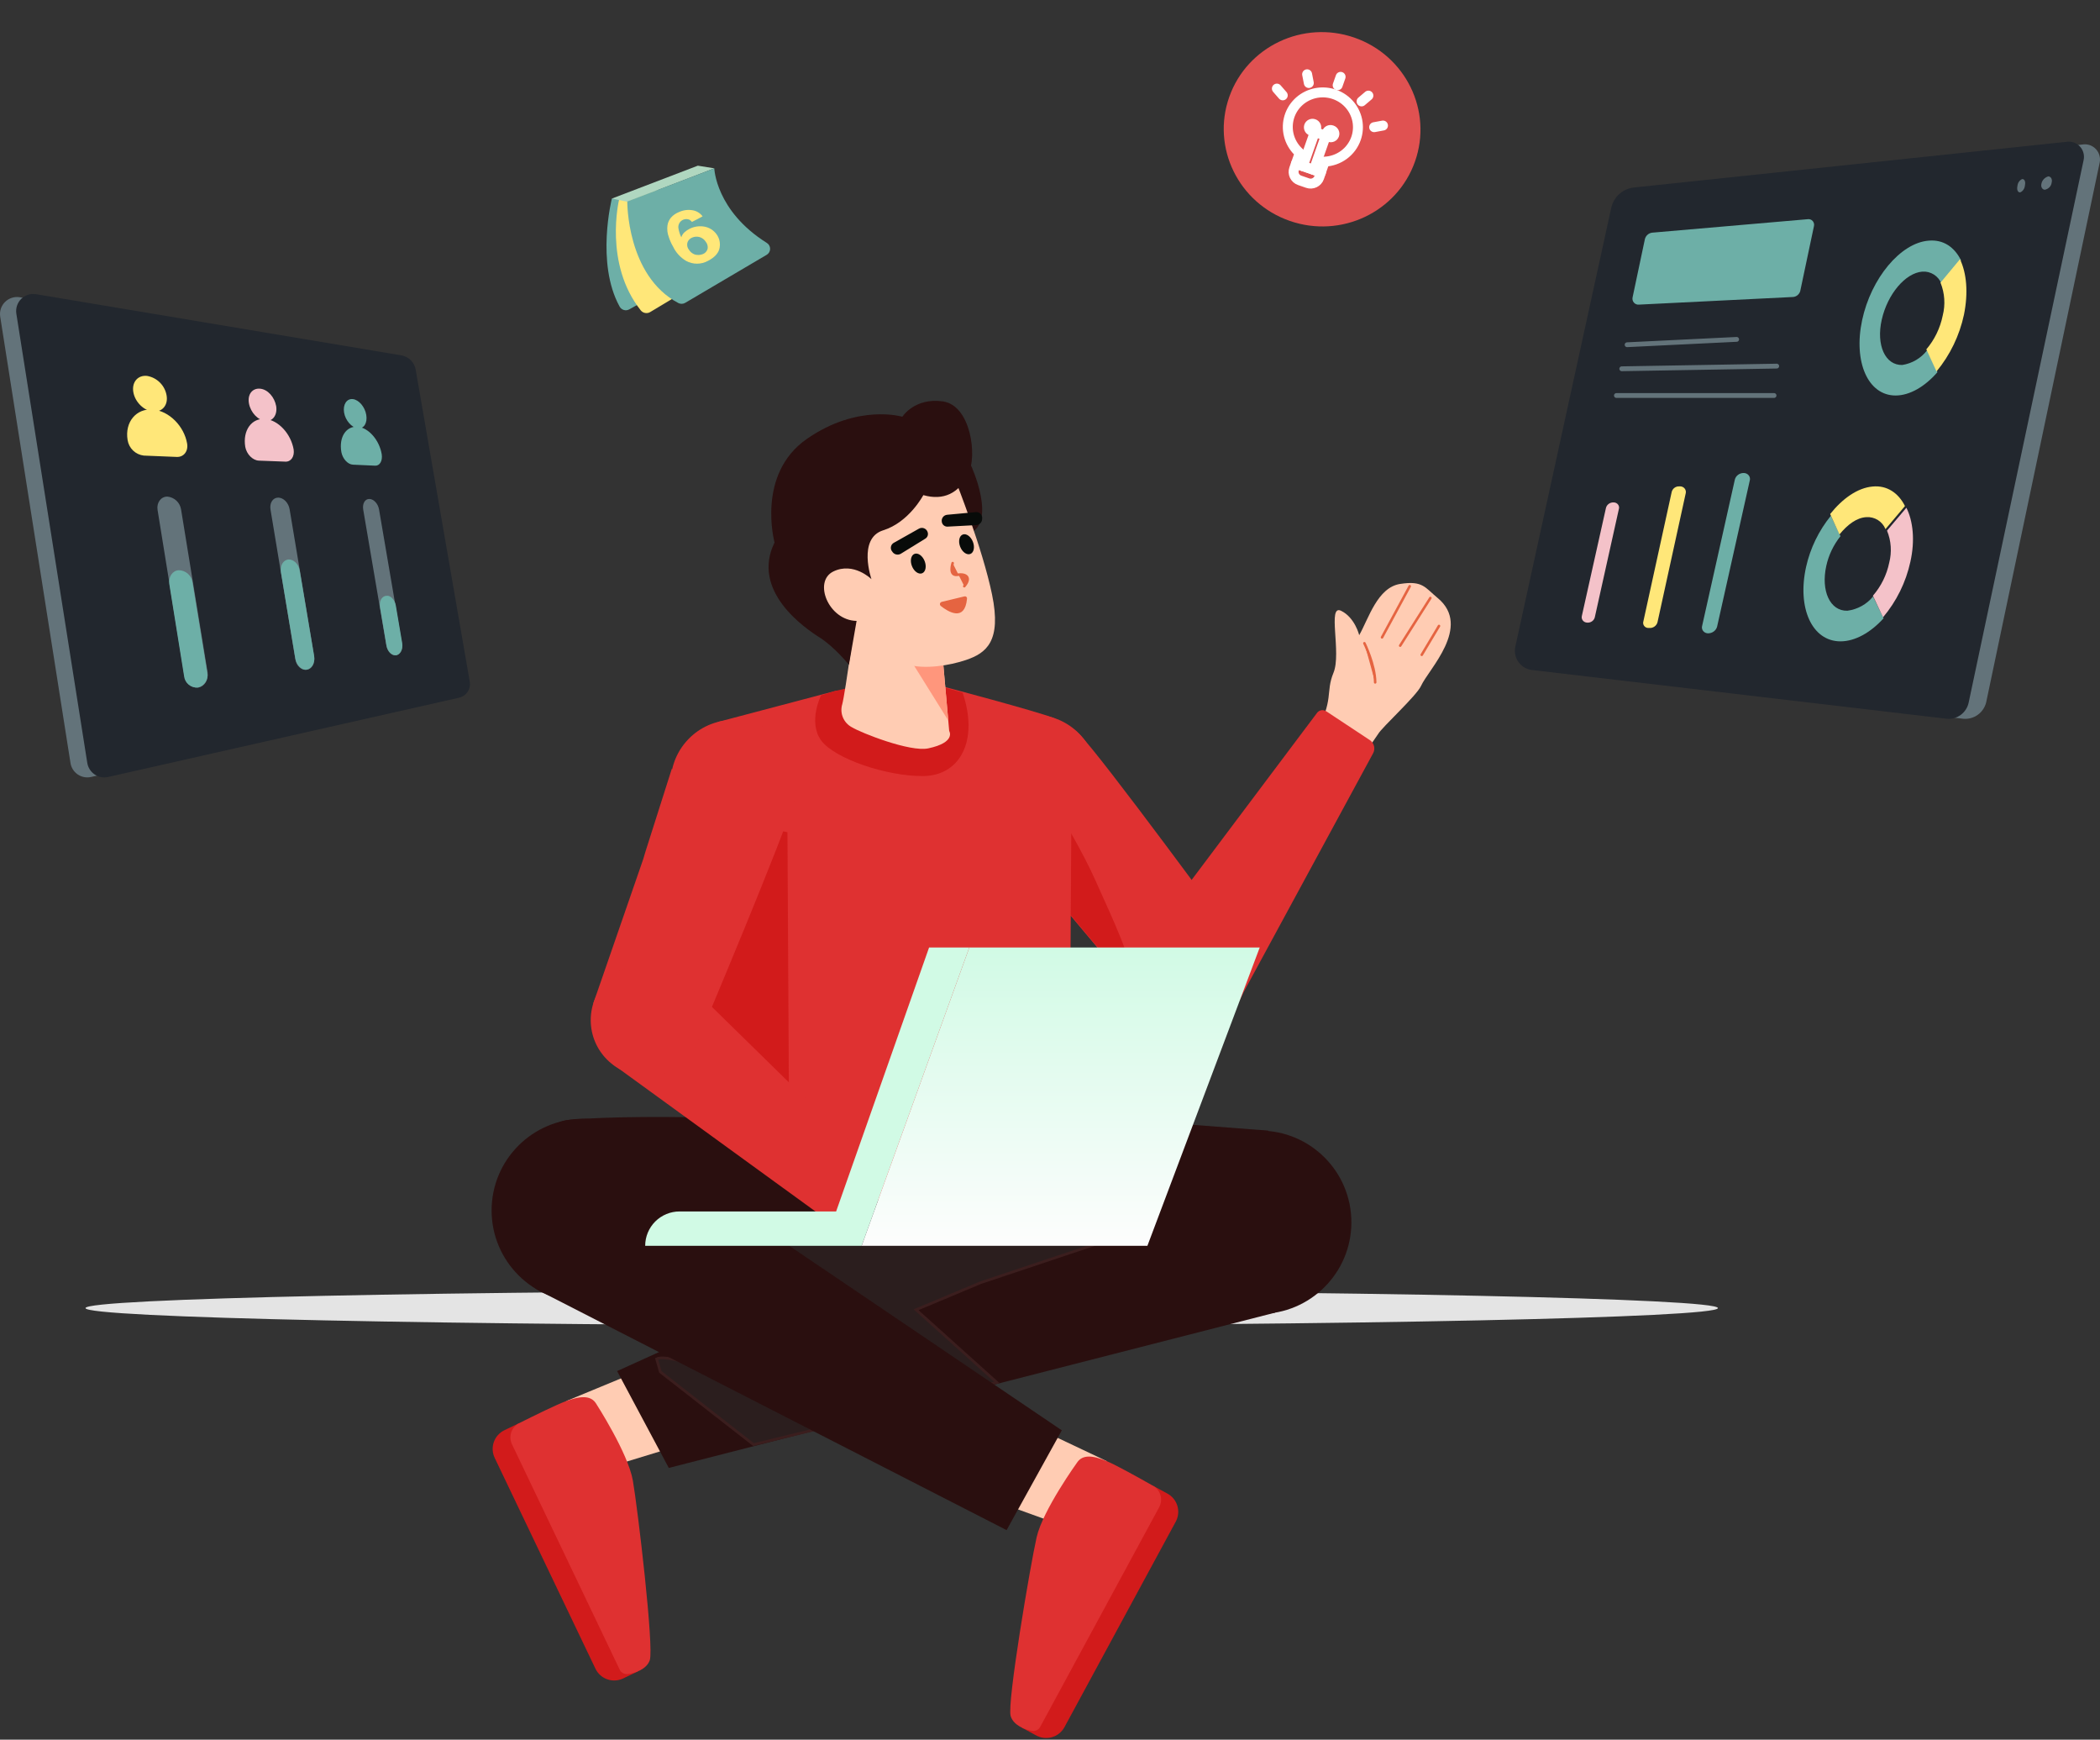 <svg width="786" height="651" viewBox="0 0 786 651" fill="none" xmlns="http://www.w3.org/2000/svg">
<rect x="0" y="0" width="786" height="651" fill="#333333" stroke="none"/>
<path d="M337.499 496C506.224 496 643 493.09 643 489.5C643 485.911 506.224 483 337.499 483C168.777 483 32 485.911 32 489.5C32 493.09 168.777 496 337.499 496Z" fill="#E4E4E4"/>
<path d="M194.32 532.555L238.73 625.459L233.223 628.092C231.363 628.981 229.228 629.095 227.286 628.409C225.344 627.723 223.753 626.293 222.865 624.435L185.153 545.545C184.266 543.687 184.151 541.552 184.837 539.609C185.523 537.666 186.953 536.076 188.812 535.188L194.32 532.555Z" fill="#D21B1B"/>
<path d="M242.672 511.577L212.022 524.247L229.217 548.563L256.388 540.272L242.672 511.577Z" fill="#FFCCB3"/>
<path d="M223.096 525.217C223.096 525.217 235.062 543.699 236.868 554.026C238.672 564.353 244.855 616.59 243.191 621.299C241.996 624.684 237.653 626.136 234.897 626.444C234.293 626.508 233.683 626.383 233.153 626.085C232.623 625.787 232.198 625.332 231.939 624.782L191.626 540.449C190.952 539.042 190.858 537.428 191.362 535.951C191.867 534.475 192.929 533.256 194.324 532.556C199.901 529.754 208.432 525.555 212.025 524.248C217.577 522.226 221.241 522.239 223.096 525.217Z" fill="#DF3131"/>
<path d="M440.061 569.429L398.412 646.313C397.431 648.124 395.77 649.471 393.796 650.058C391.821 650.645 389.694 650.423 387.883 649.442L382.514 646.534L431.563 555.992L436.931 558.901C438.743 559.882 440.09 561.542 440.677 563.516C441.264 565.491 441.043 567.618 440.061 569.429Z" fill="#D21B1B"/>
<path d="M384.336 532.597L414.306 546.8L395.904 570.215L369.186 560.562L384.336 532.597Z" fill="#FFCCB3"/>
<path d="M403.198 547.21C403.198 547.21 390.314 565.063 387.989 575.286C385.665 585.508 376.852 637.366 378.274 642.154C379.297 645.594 383.561 647.264 386.298 647.71C386.898 647.805 387.513 647.711 388.057 647.44C388.602 647.17 389.049 646.736 389.336 646.2L433.86 564.012C434.604 562.642 434.78 561.033 434.351 559.534C433.921 558.033 432.921 556.762 431.564 555.992C426.136 552.913 417.826 548.288 414.306 546.801C408.862 544.502 405.202 544.328 403.198 547.21Z" fill="#DF3131"/>
<path d="M474.628 423.079C474.628 423.079 486.101 480.054 477.198 491.217L250.32 549.312L230.973 513.072L363.459 452.954L389.992 416.586L474.628 423.079Z" fill="#2A0F0F"/>
<path d="M274.353 464.234H414.14L366.995 480.002L366.977 480.008L366.96 480.015L343.602 489.809L342.874 490.114L343.461 490.642L373.118 517.323L347.14 523.192L274.353 464.234Z" fill="#2B1E1E" stroke="#3B1E1E"/>
<path d="M311.982 532.225C312.557 532.493 313.05 532.724 313.453 532.914L282.019 540.583L247.164 513.378L245.765 508.516C246.042 508.357 246.45 508.234 247.016 508.174C247.759 508.095 248.71 508.13 249.849 508.275C252.127 508.564 255.08 509.281 258.481 510.307C265.278 512.358 273.792 515.618 282.131 519.059C290.467 522.498 298.617 526.113 304.684 528.868C307.717 530.245 310.229 531.407 311.982 532.225Z" fill="#2B1E1E" stroke="#3B1E1E"/>
<path d="M308.864 419.754C308.864 419.754 244.711 416.274 212.913 419.069C192.437 420.869 185.056 473.265 201.396 482.797L376.757 572.585L397.422 535.244L284.298 458.671L365.23 447.287L308.864 419.754Z" fill="#2A0F0F"/>
<path d="M218.306 487.256C237.251 487.256 252.61 471.897 252.61 452.951C252.61 434.005 237.251 418.646 218.306 418.646C199.359 418.646 184 434.005 184 452.951C184 471.897 199.359 487.256 218.306 487.256Z" fill="#2A0F0F"/>
<path d="M471.498 491.69C490.444 491.69 505.803 476.331 505.803 457.384C505.803 438.438 490.444 423.08 471.498 423.08C452.552 423.08 437.193 438.438 437.193 457.384C437.193 476.331 452.552 491.69 471.498 491.69Z" fill="#2A0F0F"/>
<path d="M377.521 295.503C373.907 277.661 382.406 278.121 385.235 275.284C385.235 275.284 395.845 266.534 403.931 274.691C412.489 283.319 461.548 350.339 461.548 350.339L430.852 378.571L425.082 371.686L410.136 353.861L394.15 334.809L392.164 332.64L370.599 308.214C370.599 308.214 379.565 304.896 377.521 295.503Z" fill="#DF3131"/>
<path d="M394.547 313.421C406.901 309.283 413.561 295.914 409.424 283.56C405.286 271.207 391.917 264.546 379.563 268.684C367.209 272.821 360.549 286.191 364.686 298.545C368.825 310.898 382.194 317.559 394.547 313.421Z" fill="#DF3131"/>
<path d="M392.452 332.544C391.833 328.815 390.595 321.357 389.262 314.559L382.179 281.661C382.179 281.661 401.201 309.774 409.963 329.355C416.454 344.029 423.983 358.985 425.228 371.637L410.283 353.811L394.297 334.76L392.452 332.544Z" fill="#D21B1B"/>
<path d="M492.213 274.886C499.507 261.583 496.002 259.324 499.105 251.754C502.162 244.368 496.734 226.059 501.93 228.555C507.126 231.052 508.734 237.686 508.734 237.686C512.288 231.4 515.561 219.834 524.067 218.509C532.575 217.185 533.328 219.863 538.15 223.82C550.979 234.494 534.62 250.535 531.89 256.644C530.133 260.472 517.226 272.146 515.796 274.698L509.299 284.121L492.213 274.886Z" fill="#FFCCB3"/>
<path d="M517.273 238.509L527.639 219.369L517.273 238.509Z" fill="#E56441"/>
<path d="M517.273 238.509L527.639 219.369" stroke="#E56441" stroke-width="0.947" stroke-linecap="round"/>
<path d="M524.065 241.608L535.364 223.784L524.065 241.608Z" fill="#E56441"/>
<path d="M524.065 241.608L535.364 223.784" stroke="#E56441" stroke-width="0.947" stroke-linecap="round"/>
<path d="M532.138 245.036L538.595 234.241L532.138 245.036Z" fill="#E56441"/>
<path d="M532.138 245.036L538.595 234.241" stroke="#E56441" stroke-width="0.947" stroke-linecap="round"/>
<path d="M514.709 255.358C514.654 248.731 510.677 240.711 510.677 240.711L514.709 255.358Z" fill="#E56441"/>
<path d="M514.709 255.358C514.654 248.731 510.677 240.711 510.677 240.711" stroke="#E56441" stroke-width="0.947" stroke-linecap="round"/>
<path d="M430.591 349.805L493.011 266.68C493.408 266.192 493.973 265.869 494.595 265.772C495.217 265.675 495.854 265.812 496.381 266.157L512.726 276.965C513.503 277.492 514.055 278.289 514.278 279.199C514.501 280.111 514.377 281.073 513.93 281.897L463.733 374.468L430.591 349.805Z" fill="#DF3131"/>
<path d="M445.759 384.917C457.304 384.917 466.663 375.559 466.663 364.014C466.663 352.47 457.304 343.112 445.759 343.112C434.215 343.112 424.857 352.47 424.857 364.014C424.857 375.559 434.215 384.917 445.759 384.917Z" fill="#DF3131"/>
<path d="M353.065 256.91C353.065 256.91 388.093 266.18 394.106 268.585C400.12 270.99 400.52 280.611 400.921 287.426C401.321 294.24 399.975 447.288 399.975 447.288L322.454 444.307L264.48 410.371C264.48 410.371 267 288.934 267.803 283.322C268.605 277.71 262.305 272.876 269.133 270.052L313.029 258.456L353.065 256.91Z" fill="#DF3131"/>
<path d="M294.733 311.431L295.357 424.509L262.03 387.364L278.154 307.913L294.733 311.431Z" fill="#D21B1B"/>
<path d="M307.312 260.183C307.312 260.183 302.353 270.157 307.312 277.036C312.271 283.916 332.123 290.598 345.686 290.402C359.248 290.205 366.434 277.275 360.286 259.171L337.823 252.86L313.029 258.456L307.312 260.183Z" fill="#D21B1B"/>
<path d="M363.459 174.235C363.459 174.235 373.226 195.31 362.809 199.663C352.392 204.017 353.606 175.258 363.459 174.235Z" fill="#2A0F0F"/>
<path d="M352.444 241.671L355.27 273.531C355.27 273.531 357.979 277.803 347.43 280.046C340.644 281.489 322.369 274.289 318.824 272.129C317.317 271.329 316.135 270.027 315.484 268.45C314.833 266.873 314.751 265.117 315.255 263.487C316.332 259.587 320.797 227.107 320.797 227.107L352.444 241.671Z" fill="#FFCCB3"/>
<path d="M352.985 247.815L336.152 239.499L354.918 269.605L352.985 247.815Z" fill="#FF967C"/>
<path d="M357.85 180.333C357.85 180.333 367.728 205.107 371.311 222.487C374.926 240.02 369.158 244.399 361.547 246.978C355.545 249.012 345.959 250.633 339.437 248.593C327.547 244.87 315.914 234.126 313.132 231.919C308.824 228.502 304.571 213.003 310.885 204.234C317.199 195.467 342.075 167.912 357.85 180.333Z" fill="#FFCCB3"/>
<path d="M345.131 214.529C346.445 214.012 346.87 211.967 346.081 209.963C345.292 207.957 343.588 206.751 342.274 207.268C340.961 207.784 340.535 209.829 341.324 211.835C342.113 213.839 343.817 215.046 345.131 214.529Z" fill="#080B09"/>
<path d="M363.189 207.293C364.502 206.777 364.928 204.732 364.138 202.727C363.35 200.722 361.646 199.515 360.332 200.032C359.018 200.549 358.593 202.594 359.382 204.598C360.17 206.604 361.875 207.81 363.189 207.293Z" fill="#080B09"/>
<path d="M356.568 210.715C356.568 210.715 354.964 215.57 358.336 215.097C361.542 214.534 363.716 216.118 360.916 219.371" fill="#E56441"/>
<path d="M356.568 210.715C356.568 210.715 354.964 215.57 358.336 215.097C361.542 214.534 363.716 216.118 360.916 219.371" stroke="#E56441" stroke-width="0.947" stroke-linecap="round"/>
<path d="M361.072 223.663L361.088 223.659L361.105 223.654C361.152 223.64 361.201 223.638 361.248 223.65C361.296 223.661 361.339 223.685 361.375 223.719C361.41 223.752 361.436 223.796 361.449 223.843C361.462 223.889 361.463 223.939 361.45 223.987L361.44 224.027L361.436 224.069C361.229 226.193 360.701 227.455 360.059 228.166C359.439 228.851 358.661 229.079 357.778 229.012C356.873 228.944 355.879 228.562 354.915 228.038C353.963 227.521 353.079 226.885 352.395 226.34C352.349 226.296 352.314 226.241 352.296 226.181C352.275 226.117 352.273 226.048 352.29 225.984C352.305 225.919 352.339 225.86 352.386 225.812C352.434 225.765 352.493 225.732 352.558 225.716L352.563 225.714C355.17 225.055 359.103 224.128 361.072 223.663Z" fill="#E56441" stroke="#E56441"/>
<path d="M333.691 206.038L333.938 206.384C334.254 206.92 334.769 207.31 335.372 207.468C335.973 207.625 336.613 207.539 337.152 207.226L346.263 201.613C346.717 201.359 347.057 200.945 347.218 200.453C347.379 199.96 347.35 199.424 347.135 198.952C347.017 198.658 346.839 198.39 346.61 198.169C346.382 197.948 346.108 197.778 345.809 197.67C345.51 197.564 345.191 197.52 344.875 197.545C344.558 197.57 344.25 197.661 343.971 197.813L334.612 203.081C334.354 203.211 334.124 203.391 333.937 203.612C333.75 203.832 333.609 204.088 333.523 204.364C333.438 204.64 333.408 204.93 333.437 205.219C333.465 205.506 333.552 205.785 333.691 206.038Z" fill="#080B09"/>
<path d="M365.168 191.644L354.474 192.635C354.158 192.668 353.852 192.768 353.577 192.929C353.303 193.088 353.065 193.305 352.881 193.563C352.696 193.822 352.568 194.117 352.506 194.428C352.444 194.74 352.448 195.062 352.519 195.372C352.611 195.882 352.891 196.339 353.304 196.653C353.717 196.966 354.233 197.113 354.749 197.064L365.436 196.498C366.056 196.449 366.633 196.156 367.039 195.684C367.444 195.212 367.646 194.598 367.601 193.977L367.608 193.552C367.578 193.265 367.49 192.986 367.35 192.733C367.21 192.48 367.02 192.258 366.793 192.081C366.565 191.902 366.303 191.771 366.024 191.697C365.745 191.622 365.454 191.603 365.168 191.644Z" fill="#080B09"/>
<path d="M345.588 185.276C345.588 185.276 340.251 195.433 330.567 198.445C320.884 201.456 326.176 216.74 326.176 216.74C326.176 216.74 319.536 210.135 311.902 213.853C304.27 217.571 310.064 232.163 320.609 232.349L317.741 248.769C317.741 248.769 312.4 242.118 306.784 238.559C301.166 235.001 280.989 221.186 289.903 202.993C289.903 202.993 282.929 177.446 302.055 164.202C321.181 150.956 337.736 155.954 337.736 155.954C337.736 155.954 342.295 148.721 352.864 150.199C363.432 151.677 365.87 170.735 362.371 177.627C358.871 184.52 353.167 187.45 345.588 185.276Z" fill="#2A0F0F"/>
<path d="M265.906 287.101C279.356 274.834 283.328 282.361 287.215 283.331C287.215 283.331 300.174 287.938 297.33 299.065C294.325 310.841 262.031 387.363 262.031 387.363L222.04 375.533L224.983 367.046L232.596 345.065L240.728 321.561L241.568 318.744L251.445 287.692C251.445 287.692 258.897 293.68 265.906 287.101Z" fill="#DF3131"/>
<path d="M292.539 308.332C301.012 298.435 299.857 283.543 289.96 275.071C280.063 266.598 265.171 267.753 256.698 277.65C248.225 287.547 249.379 302.439 259.277 310.911C269.174 319.384 284.066 318.229 292.539 308.332Z" fill="#DF3131"/>
<path d="M258.071 368.569L332.317 441.324C332.749 441.782 332.996 442.384 333.011 443.013C333.025 443.644 332.806 444.256 332.396 444.735L319.542 459.524C318.919 460.225 318.057 460.67 317.124 460.772C316.192 460.873 315.254 460.623 314.495 460.073L229.285 398.201L258.071 368.569Z" fill="#DF3131"/>
<path d="M242.003 402.65C253.548 402.65 262.907 393.291 262.907 381.748C262.907 370.203 253.548 360.844 242.003 360.844C230.459 360.844 221.1 370.203 221.1 381.748C221.1 393.291 230.459 402.65 242.003 402.65Z" fill="#DF3131"/>
<path d="M362.795 354.554L322.501 466.188H241.483C241.483 462.78 242.838 459.511 245.247 457.1C247.658 454.69 250.927 453.336 254.336 453.336H312.949L347.743 354.554H362.795Z" fill="#D1FAE5"/>
<path d="M362.796 354.554H471.498L429.458 466.189H322.502L362.796 354.554Z" fill="url(#paint0_linear_3981_19550)"/>
<path d="M734.917 268.974L581.422 250.871C580.388 250.77 579.389 250.442 578.494 249.911C577.6 249.379 576.832 248.656 576.245 247.793C575.657 246.93 575.265 245.948 575.095 244.916C574.926 243.884 574.983 242.827 575.263 241.82L610.723 78.557C611.236 76.594 612.318 74.829 613.829 73.486C615.341 72.143 617.215 71.283 619.213 71.014L779.368 54.085C780.286 53.923 781.229 53.993 782.114 54.287C782.999 54.582 783.798 55.091 784.441 55.771C785.083 56.451 785.549 57.28 785.797 58.185C786.044 59.09 786.066 60.042 785.86 60.957L743.408 262.772C742.958 264.655 741.856 266.314 740.299 267.451C738.743 268.588 736.834 269.128 734.917 268.974Z" fill="#63737A"/>
<path d="M728.662 268.967L573.569 250.74C572.525 250.645 571.515 250.324 570.608 249.798C569.701 249.273 568.919 248.555 568.316 247.696C567.713 246.837 567.303 245.857 567.116 244.823C566.929 243.789 566.968 242.727 567.232 241.71L603.087 77.666C603.557 75.656 604.649 73.845 606.206 72.494C607.763 71.143 609.707 70.319 611.758 70.141L773.356 53.084C774.276 52.924 775.221 52.993 776.108 53.287C776.994 53.58 777.795 54.089 778.438 54.767C779.082 55.445 779.548 56.272 779.796 57.175C780.044 58.078 780.066 59.027 779.86 59.941L736.834 262.947C736.442 264.779 735.394 266.404 733.888 267.513C732.382 268.623 730.523 269.14 728.662 268.967Z" fill="#22272E"/>
<path d="M671.155 111.133L613.359 113.994C613.019 114.02 612.678 113.964 612.363 113.833C612.048 113.701 611.768 113.497 611.543 113.236C611.319 112.975 611.158 112.664 611.071 112.328C610.985 111.993 610.977 111.641 611.047 111.302L615.671 89.428C615.838 88.816 616.177 88.267 616.647 87.849C617.116 87.43 617.695 87.16 618.313 87.072L676.604 82.025C676.95 81.97 677.304 82.006 677.633 82.129C677.962 82.251 678.255 82.456 678.485 82.724C678.716 82.992 678.876 83.316 678.951 83.664C679.027 84.012 679.014 84.374 678.916 84.717L673.797 108.946C673.619 109.537 673.273 110.06 672.803 110.45C672.332 110.839 671.758 111.077 671.155 111.133Z" fill="#6DAFA7"/>
<path d="M593.967 232.983C593.66 232.965 593.361 232.883 593.091 232.742C592.822 232.601 592.588 232.406 592.406 232.169C592.224 231.932 592.099 231.66 592.039 231.372C591.98 231.084 591.988 230.787 592.062 230.503L601.068 190.156C601.201 189.517 601.574 188.947 602.116 188.551C602.657 188.155 603.332 187.962 604.012 188.006C604.324 188.012 604.63 188.086 604.907 188.223C605.184 188.36 605.423 188.557 605.608 188.797C605.792 189.036 605.916 189.314 605.97 189.607C606.023 189.9 606.006 190.201 605.918 190.487L596.911 230.999C596.762 231.617 596.38 232.162 595.836 232.528C595.293 232.894 594.628 233.056 593.967 232.983Z" fill="#F4C2C9"/>
<path d="M615.1 232.477L625.671 184.186C625.802 183.538 626.169 182.96 626.702 182.559C627.236 182.157 627.9 181.961 628.57 182.006H628.911C629.223 182.012 629.53 182.086 629.811 182.222C630.091 182.358 630.338 182.553 630.533 182.793C630.728 183.033 630.867 183.312 630.941 183.611C631.014 183.909 631.019 184.22 630.957 184.522L620.385 232.812C620.218 233.473 619.818 234.055 619.256 234.454C618.695 234.853 618.007 235.043 617.316 234.992H616.975C616.665 234.997 616.357 234.928 616.079 234.792C615.801 234.657 615.56 234.457 615.376 234.211C615.193 233.964 615.072 233.678 615.023 233.377C614.975 233.075 615.001 232.766 615.1 232.477Z" fill="#FFE779"/>
<path d="M637.093 234.173L649.323 179.493C649.494 178.78 649.917 178.143 650.521 177.69C651.125 177.237 651.873 176.993 652.643 177C653.005 176.998 653.363 177.075 653.689 177.227C654.014 177.379 654.298 177.6 654.519 177.874C654.739 178.148 654.889 178.467 654.958 178.806C655.026 179.144 655.011 179.493 654.914 179.826L642.684 234.505C642.486 235.237 642.032 235.882 641.396 236.335C640.761 236.788 639.983 237.022 639.189 236.998C638.841 236.979 638.501 236.885 638.195 236.724C637.89 236.563 637.627 236.338 637.425 236.066C637.224 235.795 637.089 235.484 637.032 235.156C636.974 234.828 636.995 234.492 637.093 234.173Z" fill="#6DAFA7"/>
<path d="M721.324 131.037L725.16 139.267C720.49 144.641 714.819 148 709.482 148C699.141 148 693.637 135.404 696.973 119.784C700.309 104.165 711.317 90.897 721.824 90.057C727.328 89.553 731.498 92.409 734 97.447L726.661 106.18C726.103 104.753 725.106 103.542 723.815 102.727C722.525 101.911 721.009 101.532 719.489 101.646C713.151 102.15 706.48 110.043 704.312 119.616C702.143 129.19 705.646 136.747 711.984 136.579C715.69 136.011 719.035 134.026 721.324 131.037Z" fill="#6DAFA7"/>
<path d="M735.088 117.747C733.409 125.575 729.882 132.87 724.812 139L721 130.735C724.074 127.121 726.185 122.766 727.132 118.084C728.176 113.997 727.885 109.675 726.304 105.771L733.596 97C736.082 102.229 736.745 109.482 735.088 117.747Z" fill="#FFE779"/>
<path d="M676.001 212.099C672.569 227.544 678.232 240 688.87 240C694.361 240 700.195 236.678 705 231.364L701.053 223.226C698.684 226.137 695.238 228.043 691.444 228.541C684.924 228.707 681.492 221.067 683.551 211.767C684.436 207.717 686.254 203.914 688.87 200.64L685.267 193C680.729 198.608 677.561 205.138 676.001 212.099Z" fill="#6DAFA7"/>
<path d="M698.586 193.52C700.093 193.421 701.593 193.801 702.872 194.606C704.152 195.412 705.145 196.602 705.71 198.006L713 189.367C710.515 184.383 706.207 181.558 700.905 182.057C695.272 182.555 689.639 186.542 685 192.357L688.479 200C691.461 196.345 694.941 193.687 698.586 193.52Z" fill="#FFE779"/>
<path d="M715.02 210.253C713.349 217.895 709.839 225.016 704.794 231L701 222.932C704.059 219.404 706.16 215.152 707.103 210.582C708.141 206.592 707.852 202.374 706.278 198.562L713.535 190C716.009 194.94 716.834 202.185 715.02 210.253Z" fill="#F4C2C9"/>
<path d="M609 129L650 127" stroke="#63737A" stroke-width="1.8" stroke-linecap="round" stroke-linejoin="round"/>
<path d="M607 138L665 137" stroke="#63737A" stroke-width="1.8" stroke-linecap="round" stroke-linejoin="round"/>
<path d="M605 148H664" stroke="#63737A" stroke-width="1.8" stroke-linecap="round" stroke-linejoin="round"/>
<path d="M757.913 69.333C758.195 68 757.772 67 756.924 67C756.428 67.179 755.989 67.529 755.661 68.004C755.334 68.478 755.134 69.057 755.087 69.667C754.805 71 755.228 72 756.076 72C756.572 71.821 757.011 71.471 757.339 70.996C757.666 70.522 757.866 69.943 757.913 69.333Z" fill="#63737A"/>
<path d="M767.905 68.333C768.267 67 767.542 66 766.635 66C765.993 66.198 765.419 66.549 764.973 67.018C764.527 67.487 764.224 68.055 764.095 68.667C763.733 70 764.458 71 765.365 71C766.039 70.856 766.647 70.521 767.103 70.043C767.558 69.564 767.839 68.966 767.905 68.333Z" fill="#63737A"/>
<path d="M164.637 261.19L34.049 290.755C33.195 290.944 32.312 290.955 31.454 290.788C30.596 290.621 29.782 290.279 29.062 289.783C28.342 289.287 27.732 288.649 27.269 287.907C26.807 287.165 26.503 286.336 26.375 285.471L0.081 118.525C-0.079 117.531 -0.001 116.512 0.309 115.554C0.619 114.595 1.152 113.724 1.865 113.012C2.577 112.3 3.448 111.767 4.406 111.457C5.365 111.146 6.383 111.068 7.378 111.228L143.249 133.999C144.545 134.232 145.741 134.848 146.683 135.767C147.625 136.687 148.27 137.868 148.533 139.158L168.537 255.278C168.749 256.573 168.465 257.901 167.743 258.997C167.02 260.092 165.911 260.876 164.637 261.19Z" fill="#63737A"/>
<path d="M171.932 261.063L40.464 290.753C39.602 290.949 38.71 290.965 37.842 290.801C36.974 290.638 36.149 290.298 35.418 289.802C34.687 289.307 34.065 288.667 33.592 287.922C33.118 287.176 32.802 286.342 32.664 285.469L6.118 117.391C5.961 116.386 6.046 115.358 6.366 114.392C6.685 113.426 7.231 112.55 7.956 111.837C8.682 111.124 9.567 110.594 10.538 110.291C11.509 109.988 12.539 109.92 13.541 110.094L150.293 132.991C151.607 133.231 152.816 133.864 153.76 134.808C154.704 135.752 155.338 136.962 155.577 138.275L175.832 255.15C176.054 256.446 175.774 257.779 175.05 258.877C174.326 259.975 173.211 260.756 171.932 261.063Z" fill="#22272E"/>
<path d="M62.355 147.965C62.984 151.613 60.72 154.255 57.323 154.004C53.926 153.752 50.529 150.481 49.9 146.707C49.271 142.933 51.661 140.291 55.058 140.668C56.879 140.984 58.557 141.854 59.863 143.16C61.169 144.467 62.04 146.145 62.355 147.965Z" fill="#FFE779"/>
<path d="M66.13 170.986L53.801 170.482C52.302 170.307 50.901 169.647 49.811 168.602C48.721 167.558 48.002 166.186 47.763 164.695C46.63 157.902 51.033 152.744 57.198 153.247C63.237 153.75 68.898 159.411 70.03 165.953C70.534 168.847 68.772 171.111 66.13 170.986Z" fill="#FFE779"/>
<path d="M74.184 257.288C72.936 257.39 71.698 257 70.734 256.201C69.77 255.401 69.157 254.256 69.026 253.011L58.962 190.736C58.584 188.094 60.22 185.83 62.61 185.83C63.88 185.937 65.077 186.466 66.012 187.332C66.947 188.198 67.565 189.352 67.768 190.61L77.707 251.627C78.084 254.395 76.575 256.911 74.184 257.288Z" fill="#63737A"/>
<path d="M63.366 218.541L68.901 253.013C69.032 254.258 69.645 255.403 70.609 256.202C71.573 257.002 72.811 257.392 74.059 257.29C75.252 257.008 76.287 256.271 76.945 255.238C77.603 254.204 77.831 252.954 77.582 251.754L72.046 217.912C71.874 216.664 71.258 215.519 70.311 214.687C69.364 213.855 68.149 213.393 66.888 213.383C64.624 213.509 62.988 215.774 63.366 218.541Z" fill="#6DAFA7"/>
<path d="M103.372 151.99C103.876 155.261 102.114 157.777 99.347 157.525C96.579 157.274 93.811 154.38 93.182 150.983C92.553 147.587 94.44 145.196 97.334 145.448C100.227 145.699 102.743 148.593 103.372 151.99Z" fill="#F4C2C9"/>
<path d="M106.766 172.747L96.827 172.37C94.563 172.244 92.298 169.979 91.795 167.211C90.788 161.047 94.185 156.392 99.217 156.769C104.124 157.147 108.905 162.305 109.911 168.218C110.288 170.86 108.905 172.873 106.766 172.747Z" fill="#F4C2C9"/>
<path d="M114.822 250.624C112.935 251.002 110.922 249.24 110.545 246.724L101.235 190.614C100.858 188.224 102.116 186.211 104.129 186.211C106.142 186.211 108.029 188.224 108.406 190.614L117.59 245.592C117.968 248.108 116.835 250.373 114.822 250.624Z" fill="#63737A"/>
<path d="M105.134 214.013L110.543 246.471C110.921 248.736 112.682 250.623 114.443 250.623C116.582 250.497 117.966 248.232 117.588 245.59L112.179 213.51C111.801 211.119 109.914 209.232 107.901 209.358C106.014 209.61 104.756 211.623 105.134 214.013Z" fill="#6DAFA7"/>
<path d="M137.087 155.26C137.59 158.28 136.207 160.544 133.942 160.292C131.678 160.041 129.287 157.399 128.784 154.38C128.281 151.36 129.79 149.096 132.055 149.347C134.319 149.599 136.584 152.241 137.087 155.26Z" fill="#6DAFA7"/>
<path d="M140.358 174.259L132.054 173.881C130.167 173.755 128.28 171.742 127.777 169.226C126.77 163.565 129.538 159.413 133.816 159.665C137.967 160.042 141.993 164.697 142.874 169.981C143.251 172.497 142.119 174.384 140.358 174.259Z" fill="#6DAFA7"/>
<path d="M148.28 245.211C146.645 245.463 145.009 243.828 144.632 241.689L135.951 190.737C135.574 188.472 136.58 186.711 138.216 186.711C139.851 186.711 141.487 188.472 141.864 190.611L150.419 240.682C150.922 242.947 149.916 244.834 148.28 245.211Z" fill="#63737A"/>
<path d="M142.241 227.222L144.631 241.438C145.008 243.577 146.392 245.212 148.028 245.212C149.663 245.212 150.921 243.074 150.544 240.683L148.153 226.593C147.776 224.454 146.141 222.693 144.631 222.945C142.87 223.07 141.863 224.958 142.241 227.222Z" fill="#6DAFA7"/>
<path d="M229.012 74.305C229.012 74.305 222.937 98.42 231.9 114.696C232.062 115.003 232.284 115.275 232.553 115.497C232.821 115.718 233.131 115.885 233.464 115.986C233.798 116.088 234.148 116.122 234.495 116.088C234.842 116.054 235.178 115.952 235.485 115.787L247.635 109.039L242.755 72.518L229.012 74.305Z" fill="#6DAFA7"/>
<path d="M231.694 74.803C231.694 74.803 225.918 98.72 239.86 116.186C240.276 116.682 240.855 117.014 241.493 117.123C242.132 117.232 242.789 117.111 243.346 116.782L258.583 107.652L246.035 71.131C245.935 71.23 233.686 71.826 231.694 74.803Z" fill="#FFE779"/>
<path d="M229.013 74.306L234.79 75.497L267.356 62.992L261.181 62L229.013 74.306Z" fill="#B0D7C0"/>
<path d="M267.352 62.992C267.352 62.992 267.85 78.871 286.972 90.879C287.359 91.11 287.681 91.437 287.904 91.828C288.127 92.22 288.244 92.662 288.244 93.112C288.244 93.562 288.127 94.005 287.904 94.396C287.681 94.787 287.359 95.114 286.972 95.345L256.497 113.308C256.109 113.542 255.668 113.674 255.215 113.691C254.762 113.709 254.312 113.611 253.907 113.407C234.487 103.185 234.786 75.398 234.786 75.398L267.352 62.992Z" fill="#6DAFA7"/>
<path d="M258.989 83.04C258.736 82.727 258.433 82.459 258.092 82.246C257.61 82.031 257.078 81.948 256.553 82.005C256.028 82.062 255.527 82.257 255.101 82.57C254.676 82.882 254.342 83.302 254.132 83.786C253.923 84.269 253.846 84.8 253.909 85.322C254.095 86.529 254.465 87.7 255.005 88.796C255.231 88.074 255.643 87.424 256.2 86.91C256.824 86.346 257.529 85.878 258.291 85.521C259.997 84.715 261.915 84.471 263.769 84.826C265.527 85.174 267.09 86.166 268.151 87.605C268.688 88.322 269.072 89.141 269.278 90.012C269.483 90.882 269.506 91.786 269.346 92.666C269.047 94.552 267.653 96.239 264.964 97.628C263.713 98.313 262.308 98.672 260.881 98.672C259.453 98.672 258.049 98.313 256.798 97.628C254.668 96.371 252.968 94.503 251.918 92.269C251.253 91.142 250.718 89.944 250.324 88.697C249.792 87.306 249.621 85.804 249.826 84.33C249.987 83.271 250.434 82.276 251.121 81.452C251.933 80.527 252.958 79.812 254.109 79.368C255.692 78.629 257.463 78.387 259.188 78.673C260.701 78.91 262.06 79.73 262.972 80.956C261.379 81.849 260.582 82.246 258.989 83.04ZM260.084 95.247C261.106 95.528 262.194 95.458 263.171 95.048C263.586 94.867 263.954 94.594 264.247 94.25C264.541 93.906 264.752 93.5 264.864 93.063C264.933 92.609 264.907 92.144 264.787 91.701C264.667 91.256 264.456 90.842 264.167 90.483C263.628 89.606 262.773 88.967 261.777 88.697C260.884 88.461 259.937 88.531 259.088 88.895C258.412 89.162 257.85 89.652 257.495 90.284C257.257 90.775 257.159 91.322 257.212 91.864C257.265 92.407 257.466 92.925 257.794 93.361C258.31 94.239 259.121 94.907 260.084 95.247Z" fill="#FFE779"/>
<path d="M482.753 82.667C501.952 89.335 522.932 79.388 529.612 60.45C536.292 41.511 526.143 20.753 506.944 14.085C487.74 7.415 466.76 17.362 460.08 36.301C453.4 55.239 463.549 75.997 482.753 82.667Z" fill="#E05151"/>
<path d="M507.53 51.845C508.312 49.627 508.469 47.239 507.982 44.935C507.495 42.632 506.384 40.5 504.767 38.769C503.149 37.036 501.086 35.77 498.8 35.104C496.514 34.438 494.09 34.398 491.791 34.989C489.488 35.58 487.395 36.778 485.731 38.455C484.067 40.132 482.902 42.227 482.356 44.514C481.809 46.8 481.9 49.192 482.624 51.434C483.347 53.677 484.679 55.687 486.467 57.247L485.052 61.26L494.39 64.503L495.806 60.49C498.414 60.367 500.923 59.479 503.009 57.938C505.099 56.399 506.672 54.277 507.53 51.845Z" stroke="white" stroke-width="3.718" stroke-linecap="round" stroke-linejoin="round"/>
<path d="M485.052 61.26L494.425 64.515L493.731 66.483C493.437 67.317 492.82 68 492.011 68.381C491.207 68.764 490.277 68.813 489.435 68.52L486.435 67.479C485.588 67.184 484.897 66.573 484.504 65.774C484.116 64.977 484.064 64.061 484.358 63.228L485.052 61.26Z" stroke="white" stroke-width="3.718" stroke-linecap="round" stroke-linejoin="round"/>
<path d="M487.628 62.154L492.579 48.115C492.698 47.778 492.674 47.408 492.516 47.087C492.359 46.766 492.081 46.519 491.741 46.401L491.701 46.387C491.362 46.269 490.984 46.288 490.664 46.444C490.339 46.598 490.088 46.872 489.969 47.208C489.91 47.374 489.887 47.551 489.897 47.727C489.906 47.903 489.951 48.075 490.032 48.236C490.109 48.394 490.219 48.537 490.349 48.654C490.484 48.772 490.64 48.863 490.808 48.921L497.644 51.295C497.812 51.353 497.991 51.379 498.171 51.37C498.346 51.36 498.522 51.316 498.681 51.239C498.846 51.164 498.989 51.057 499.107 50.926C499.225 50.794 499.318 50.641 499.377 50.475C499.495 50.139 499.471 49.769 499.313 49.448C499.156 49.126 498.878 48.88 498.538 48.762L498.425 48.722C498.085 48.604 497.713 48.625 497.387 48.779C497.062 48.933 496.811 49.207 496.692 49.543L491.74 63.582" stroke="white" stroke-width="3.718" stroke-linecap="round" stroke-linejoin="round"/>
<path d="M501.774 28.757L500.667 31.895" stroke="white" stroke-width="3.718" stroke-linecap="round" stroke-linejoin="round"/>
<path d="M489.236 27.796L489.868 31.067" stroke="white" stroke-width="3.718" stroke-linecap="round" stroke-linejoin="round"/>
<path d="M477.919 33.154L480.119 35.679" stroke="white" stroke-width="3.718" stroke-linecap="round" stroke-linejoin="round"/>
<path d="M517.633 46.978L514.327 47.591" stroke="white" stroke-width="3.718" stroke-linecap="round" stroke-linejoin="round"/>
<path d="M512.169 35.779L509.619 37.944" stroke="white" stroke-width="3.718" stroke-linecap="round" stroke-linejoin="round"/>
<defs>
<linearGradient id="paint0_linear_3981_19550" x1="397" y1="354.554" x2="397" y2="466.189" gradientUnits="userSpaceOnUse">
<stop stop-color="#D1FAE5"/>
<stop offset="1" stop-color="#FDFDFD"/>
</linearGradient>
</defs>
</svg>
